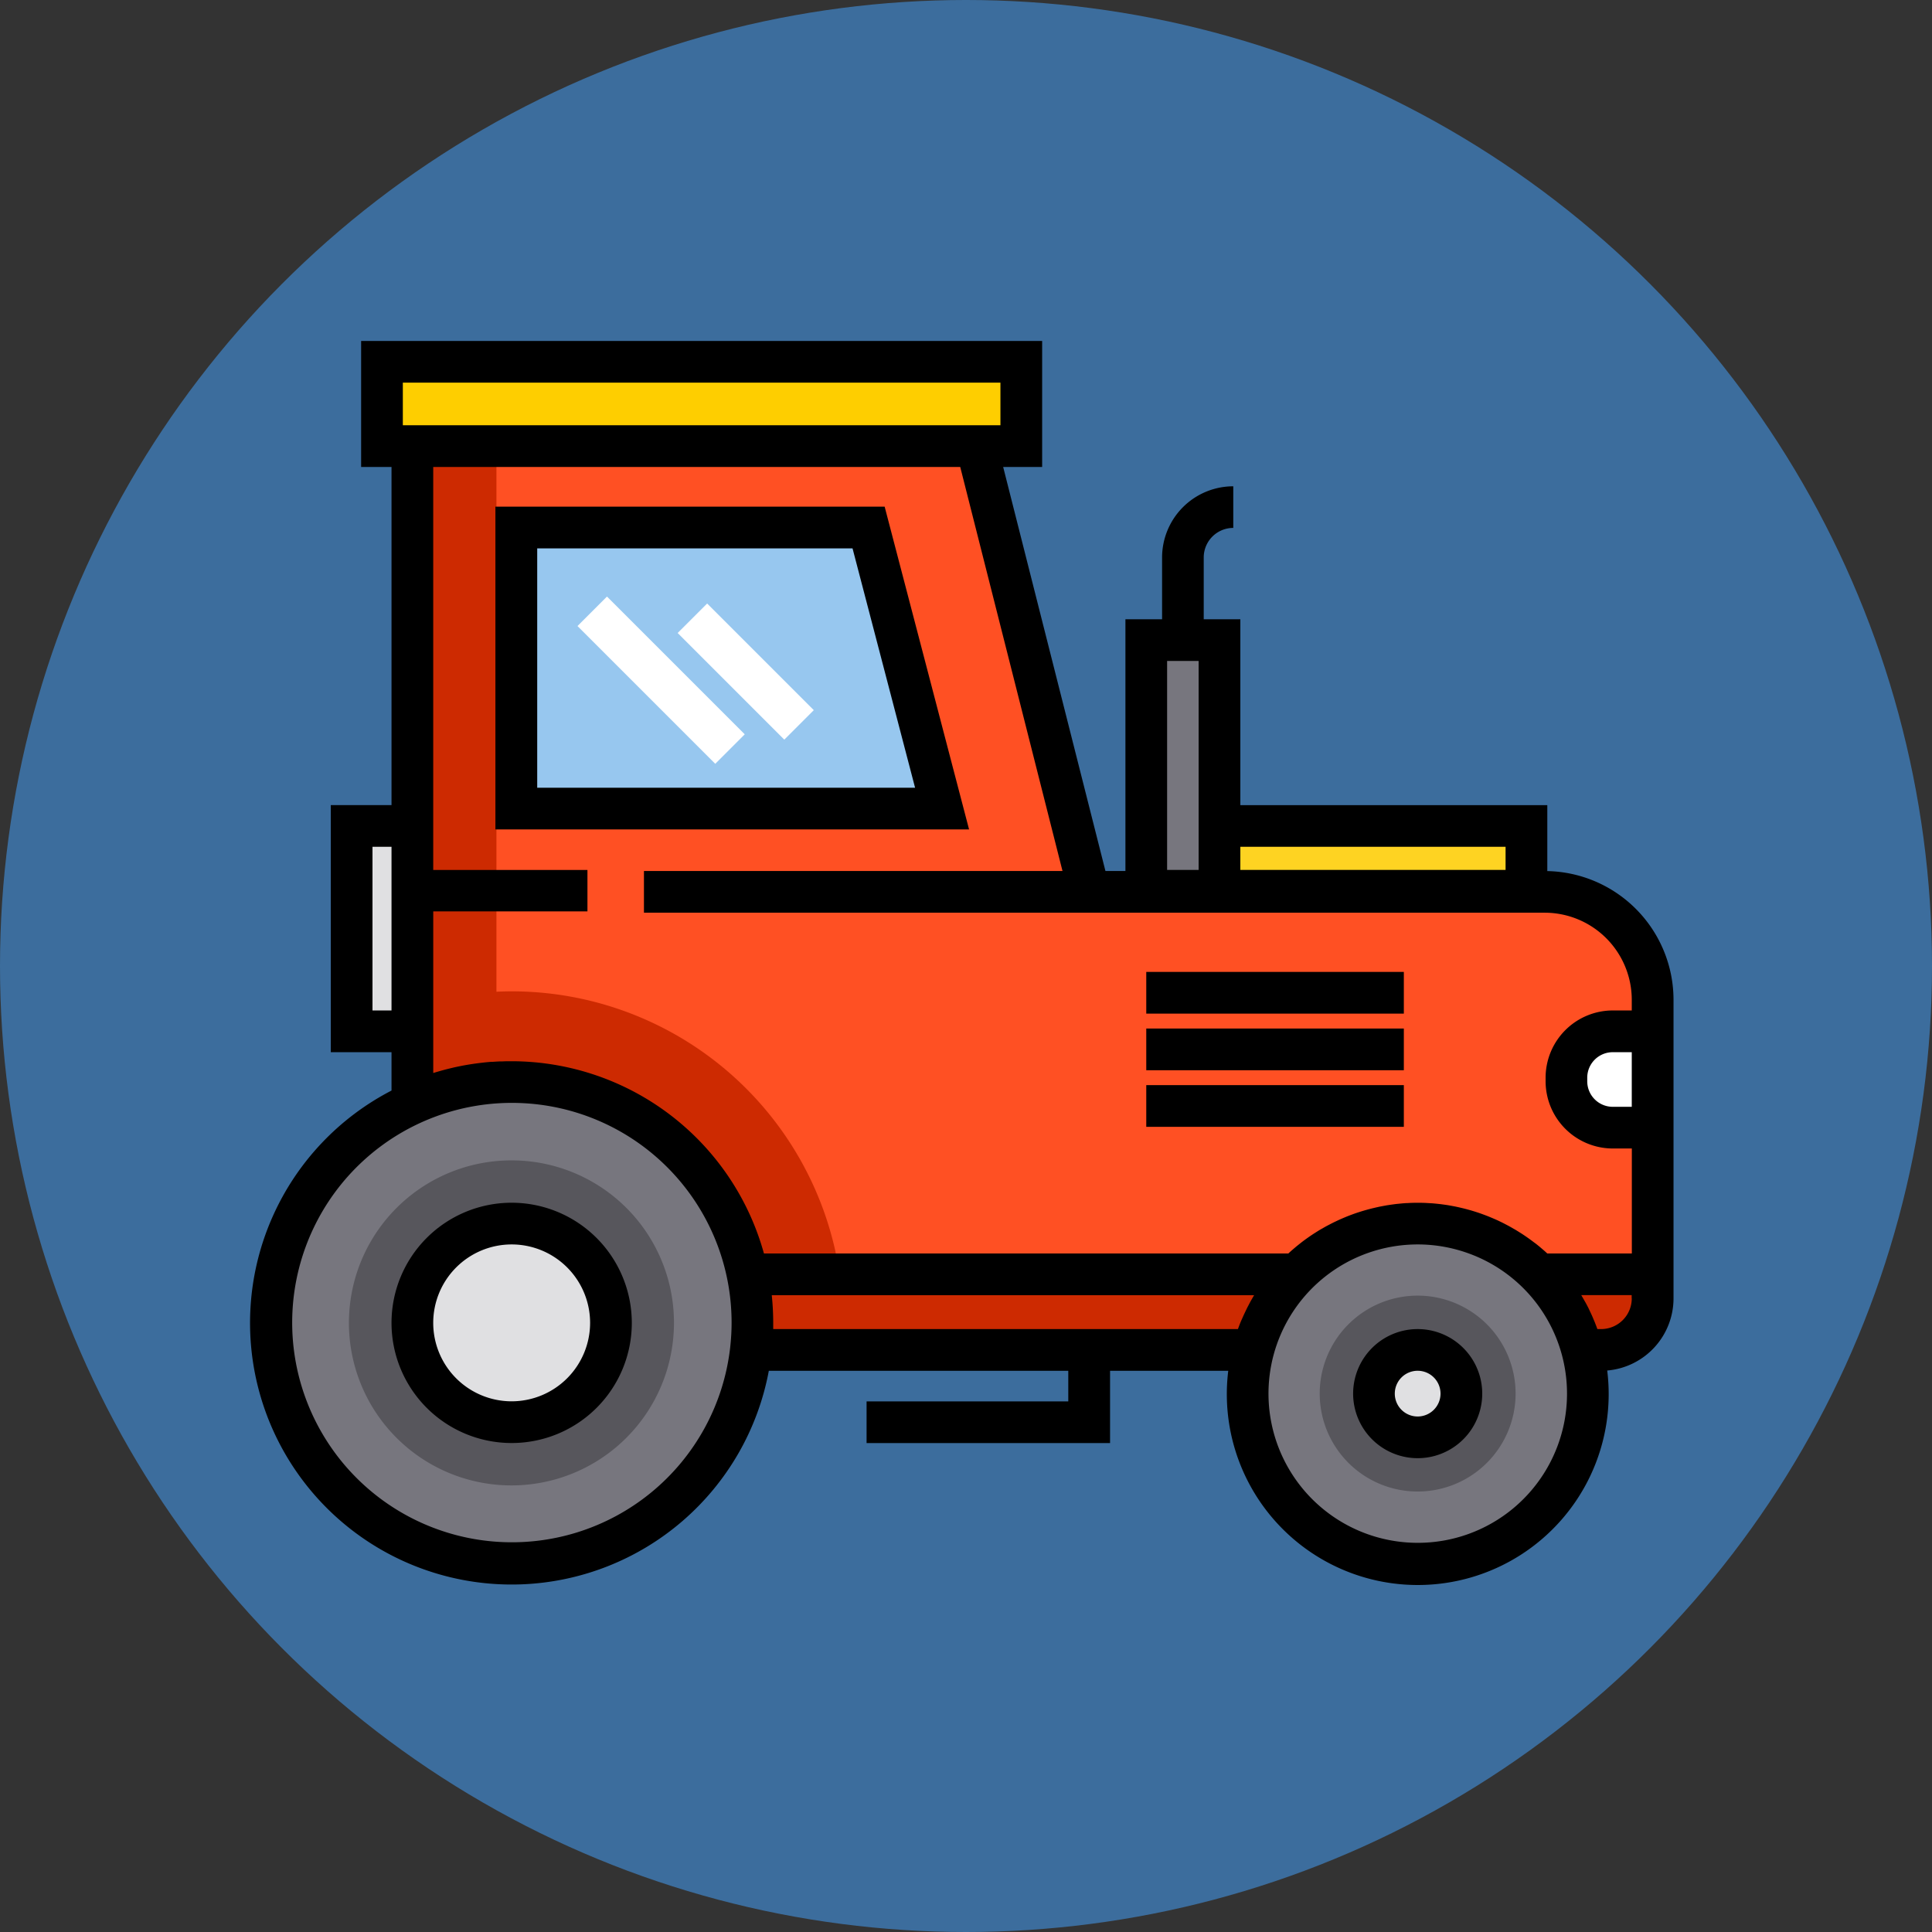 <svg xmlns="http://www.w3.org/2000/svg" width="85" height="85" viewBox="0 0 85 85">
  <rect x="0" y="0" width="85" height="85" fill="#333333" stroke="none"/>
  <g id="Grupo_1106231" data-name="Grupo 1106231" transform="translate(-180 -1159)">
    <circle id="Elipse_11698" data-name="Elipse 11698" cx="42.5" cy="42.5" r="42.5" transform="translate(180 1159)" fill="#3c6d9d"/>
    <g id="tractor_1_" data-name="tractor (1)" transform="translate(191 1141.655)">
      <path id="Trazado_893959" data-name="Trazado 893959" d="M108.209,89.781H88.169l-4.96-19.612H58.391V99.094a10.592,10.592,0,0,1,14.962,9.65,10.7,10.7,0,0,1-.068,1.189H95.391a7.482,7.482,0,0,1,14.461,0h.838a2.266,2.266,0,0,0,2.266-2.266V94.529A4.748,4.748,0,0,0,108.209,89.781Z" transform="translate(-51.249 -33.198)" fill="#ff5023"/>
      <path id="Trazado_893960" data-name="Trazado 893960" d="M475.517,284.905h1.755v-4.239h-1.755a2.039,2.039,0,0,0-2.039,2.039v.161A2.039,2.039,0,0,0,475.517,284.905Z" transform="translate(-415.564 -217.948)" fill="#fff"/>
      <rect id="Rectángulo_402149" data-name="Rectángulo 402149" width="2.672" height="9.035" transform="translate(4.471 53.684)" fill="#e0e0e2"/>
      <rect id="Rectángulo_402150" data-name="Rectángulo 402150" width="13.505" height="2.853" transform="translate(42.652 53.684)" fill="#fed322"/>
      <g id="Grupo_1104005" data-name="Grupo 1104005" transform="translate(7.142 36.971)">
        <path id="Trazado_893961" data-name="Trazado 893961" d="M461.635,366.2a7.479,7.479,0,0,1,2.138,3.556h.839a2.266,2.266,0,0,0,2.266-2.266V366.2h-5.243Z" transform="translate(-412.312 -329.988)" fill="#cd2a01"/>
        <path id="Trazado_893962" data-name="Trazado 893962" d="M62.76,94.158c-.225,0-.448.007-.67.017V70.169h-3.7V99.094a10.592,10.592,0,0,1,14.962,9.65,10.7,10.7,0,0,1-.068,1.189H95.391a7.478,7.478,0,0,1,2.138-3.556H77.154A14.589,14.589,0,0,0,62.76,94.158Z" transform="translate(-58.391 -70.169)" fill="#cd2a01"/>
      </g>
      <rect id="Rectángulo_402151" data-name="Rectángulo 402151" width="28.126" height="3.709" transform="translate(5.805 33.262)" fill="#fece00"/>
      <g id="Grupo_1104006" data-name="Grupo 1104006" transform="translate(0.917 45.507)">
        <rect id="Rectángulo_402152" data-name="Rectángulo 402152" width="3.222" height="11.03" transform="translate(38.514 0)" fill="#77767e"/>
        <path id="Trazado_893963" data-name="Trazado 893963" d="M373.553,355.386a7.484,7.484,0,1,0,.251,1.923A7.483,7.483,0,0,0,373.553,355.386Z" transform="translate(-315.867 -324.157)" fill="#77767e"/>
        <path id="Trazado_893964" data-name="Trazado 893964" d="M18.094,298.936A10.594,10.594,0,1,0,28.62,310.719a10.584,10.584,0,0,0-10.525-11.783Z" transform="translate(-7.501 -279.49)" fill="#77767e"/>
      </g>
      <path id="Trazado_893965" data-name="Trazado 893965" d="M42.8,327.092a7.15,7.15,0,1,0,7.1,7.953,7.143,7.143,0,0,0-7.1-7.953Z" transform="translate(-31.294 -258.695)" fill="#57565c"/>
      <circle id="Elipse_11648" data-name="Elipse 11648" cx="4.369" cy="4.369" r="4.369" transform="translate(7.142 71.178)" fill="#e0e0e2"/>
      <path id="Trazado_893966" data-name="Trazado 893966" d="M393.258,378.974a4.309,4.309,0,1,0,.144,1.107A4.309,4.309,0,0,0,393.258,378.974Z" transform="translate(-337.722 -301.422)" fill="#57565c"/>
      <path id="Trazado_893967" data-name="Trazado 893967" d="M408.064,396.7a1.923,1.923,0,1,0,.065.494A1.923,1.923,0,0,0,408.064,396.7Z" transform="translate(-354.833 -318.532)" fill="#e0e0e2"/>
      <path id="Trazado_893968" data-name="Trazado 893968" d="M114.494,111.82H95.763V99.453h15.5Z" transform="translate(-84.05 -58.9)" fill="#97c7ef"/>
      <g id="Grupo_1104007" data-name="Grupo 1104007" transform="translate(14.408 43.591)">
        <rect id="Rectángulo_402153" data-name="Rectángulo 402153" width="8.571" height="1.835" transform="translate(6.06 7.358) rotate(-135)" fill="#fff"/>
        <rect id="Rectángulo_402154" data-name="Rectángulo 402154" width="6.635" height="1.835" transform="translate(9.098 6.295) rotate(-135)" fill="#fff"/>
      </g>
      <path id="Trazado_893969" data-name="Trazado 893969" d="M56.176,342.326a5.286,5.286,0,1,0,5.286,5.286A5.292,5.292,0,0,0,56.176,342.326Zm0,8.737a3.451,3.451,0,1,1,3.451-3.451A3.455,3.455,0,0,1,56.176,351.063Z" transform="translate(-44.665 -272.066)"/>
      <path id="Trazado_893970" data-name="Trazado 893970" d="M57.075,55.669v-2.9H43.57V44.59H41.959V41.871a1.3,1.3,0,0,1,1.3-1.3V38.74a3.135,3.135,0,0,0-3.132,3.132V44.59H38.514V55.666h-.879l-4.5-17.777H34.85V32.345H4.888v5.544H6.225V52.766H3.553v10.87H6.225v1.689a11.509,11.509,0,1,0,16.6,12.329H36V79H27.126v1.835H37.838V77.654h5.2a8.4,8.4,0,1,0,16.673-.012,3.187,3.187,0,0,0,2.917-3.172V61.331A5.67,5.67,0,0,0,57.075,55.669ZM43.57,54.6H55.239v1.018H43.57Zm-3.222-8.177h1.387v9.194H40.348ZM6.723,34.18H33.015v1.874H6.723ZM5.388,61.8V54.6h.837v7.2ZM21.183,75.813c-.008.268-.028.544-.059.822h0a9.666,9.666,0,1,1,.063-1.088Q21.187,75.678,21.183,75.813Zm22.91-1.342c-.023.041-.047.081-.07.123-.032.058-.063.117-.093.175-.021.04-.043.08-.063.121-.031.063-.061.126-.091.19-.018.038-.036.075-.054.114-.033.073-.065.148-.1.223-.012.029-.026.058-.038.088q-.063.155-.12.314H23.018q0-.137,0-.272a11.6,11.6,0,0,0-.064-1.217H44.175C44.147,74.376,44.121,74.423,44.093,74.471Zm7.28,10.752A6.564,6.564,0,1,1,53,72.3q.261.067.514.154.126.044.251.092a6.563,6.563,0,0,1-2.389,12.677ZM60.791,74.47a1.35,1.35,0,0,1-1.349,1.349h-.164q-.057-.159-.12-.315c-.011-.026-.022-.052-.033-.078-.033-.078-.065-.156-.1-.233-.017-.037-.034-.072-.051-.109-.031-.065-.061-.131-.094-.2-.02-.039-.041-.078-.061-.117-.031-.06-.063-.12-.1-.18-.022-.04-.045-.08-.068-.119s-.055-.1-.084-.144h2.22v.141Zm0-8.43h-.838a1.123,1.123,0,0,1-1.121-1.121v-.161a1.123,1.123,0,0,1,1.121-1.121h.838Zm0-4.239h-.838A2.96,2.96,0,0,0,57,64.757v.161a2.96,2.96,0,0,0,2.956,2.956h.838v4.619H57.074l-.083-.077c-.052-.047-.106-.093-.16-.139l-.089-.076c-.061-.05-.122-.1-.184-.148L56.485,72q-.262-.2-.54-.381l-.066-.041c-.071-.045-.141-.089-.213-.132l-.1-.057c-.062-.036-.124-.071-.187-.106l-.114-.06c-.059-.031-.119-.062-.178-.092l-.123-.059c-.058-.028-.117-.055-.176-.081l-.13-.056-.175-.073-.135-.052-.176-.065-.138-.048-.178-.057-.142-.043-.18-.05-.144-.037-.183-.043-.145-.032c-.062-.013-.125-.024-.188-.036l-.143-.026c-.064-.011-.129-.02-.194-.029l-.141-.019c-.068-.008-.136-.015-.2-.022l-.134-.013c-.076-.006-.152-.01-.228-.014l-.114-.007q-.172-.007-.344-.007t-.344.007l-.114.007c-.076,0-.152.008-.228.014l-.134.013c-.068.007-.137.013-.2.022l-.141.019-.195.029-.143.026-.188.036-.144.032-.183.043-.143.037-.18.05-.141.042-.178.057-.138.047-.176.065-.134.052-.176.073-.129.056c-.059.026-.118.054-.177.082l-.122.058c-.06.03-.12.061-.179.092l-.113.059c-.063.034-.126.07-.188.106l-.1.056c-.072.043-.143.088-.214.133l-.065.041q-.277.18-.54.381l-.072.057c-.062.049-.124.1-.184.148l-.089.076c-.053.046-.107.091-.159.138l-.083.077H22.61a11.531,11.531,0,0,0-11.1-8.458c-.132,0-.263,0-.394.007l-.106,0q-.166.007-.331.019l-.067,0q-.193.015-.385.037l-.1.012q-.155.019-.309.041l-.093.014q-.19.03-.378.065l-.076.015q-.156.031-.312.066l-.1.024c-.125.03-.25.061-.374.095l-.028.008q-.174.048-.347.1l-.049.015v-7.11h6.784V55.619H8.06V37.889H31.246l4.5,17.777H17.331V57.5H56.961a3.834,3.834,0,0,1,3.83,3.83Z" transform="translate(0)"/>
      <path id="Trazado_893971" data-name="Trazado 893971" d="M105.386,91.952H88.261v14.2H109.1ZM90.1,93.787h13.873l2.752,10.532H90.1Z" transform="translate(-77.465 -52.316)"/>
      <rect id="Rectángulo_402155" data-name="Rectángulo 402155" width="11.332" height="1.835" transform="translate(39.431 60.105)"/>
      <rect id="Rectángulo_402156" data-name="Rectángulo 402156" width="11.332" height="1.835" transform="translate(39.431 62.596)"/>
      <rect id="Rectángulo_402157" data-name="Rectángulo 402157" width="11.332" height="1.835" transform="translate(39.431 65.086)"/>
      <path id="Trazado_893972" data-name="Trazado 893972" d="M399.62,387.767a2.84,2.84,0,1,0,2.745,2.111A2.843,2.843,0,0,0,399.62,387.767Zm0,3.846a1.006,1.006,0,1,1,1.005-1.005A1.007,1.007,0,0,1,399.62,391.613Z" transform="translate(-348.248 -311.948)"/>
    </g>
  </g>
</svg>
